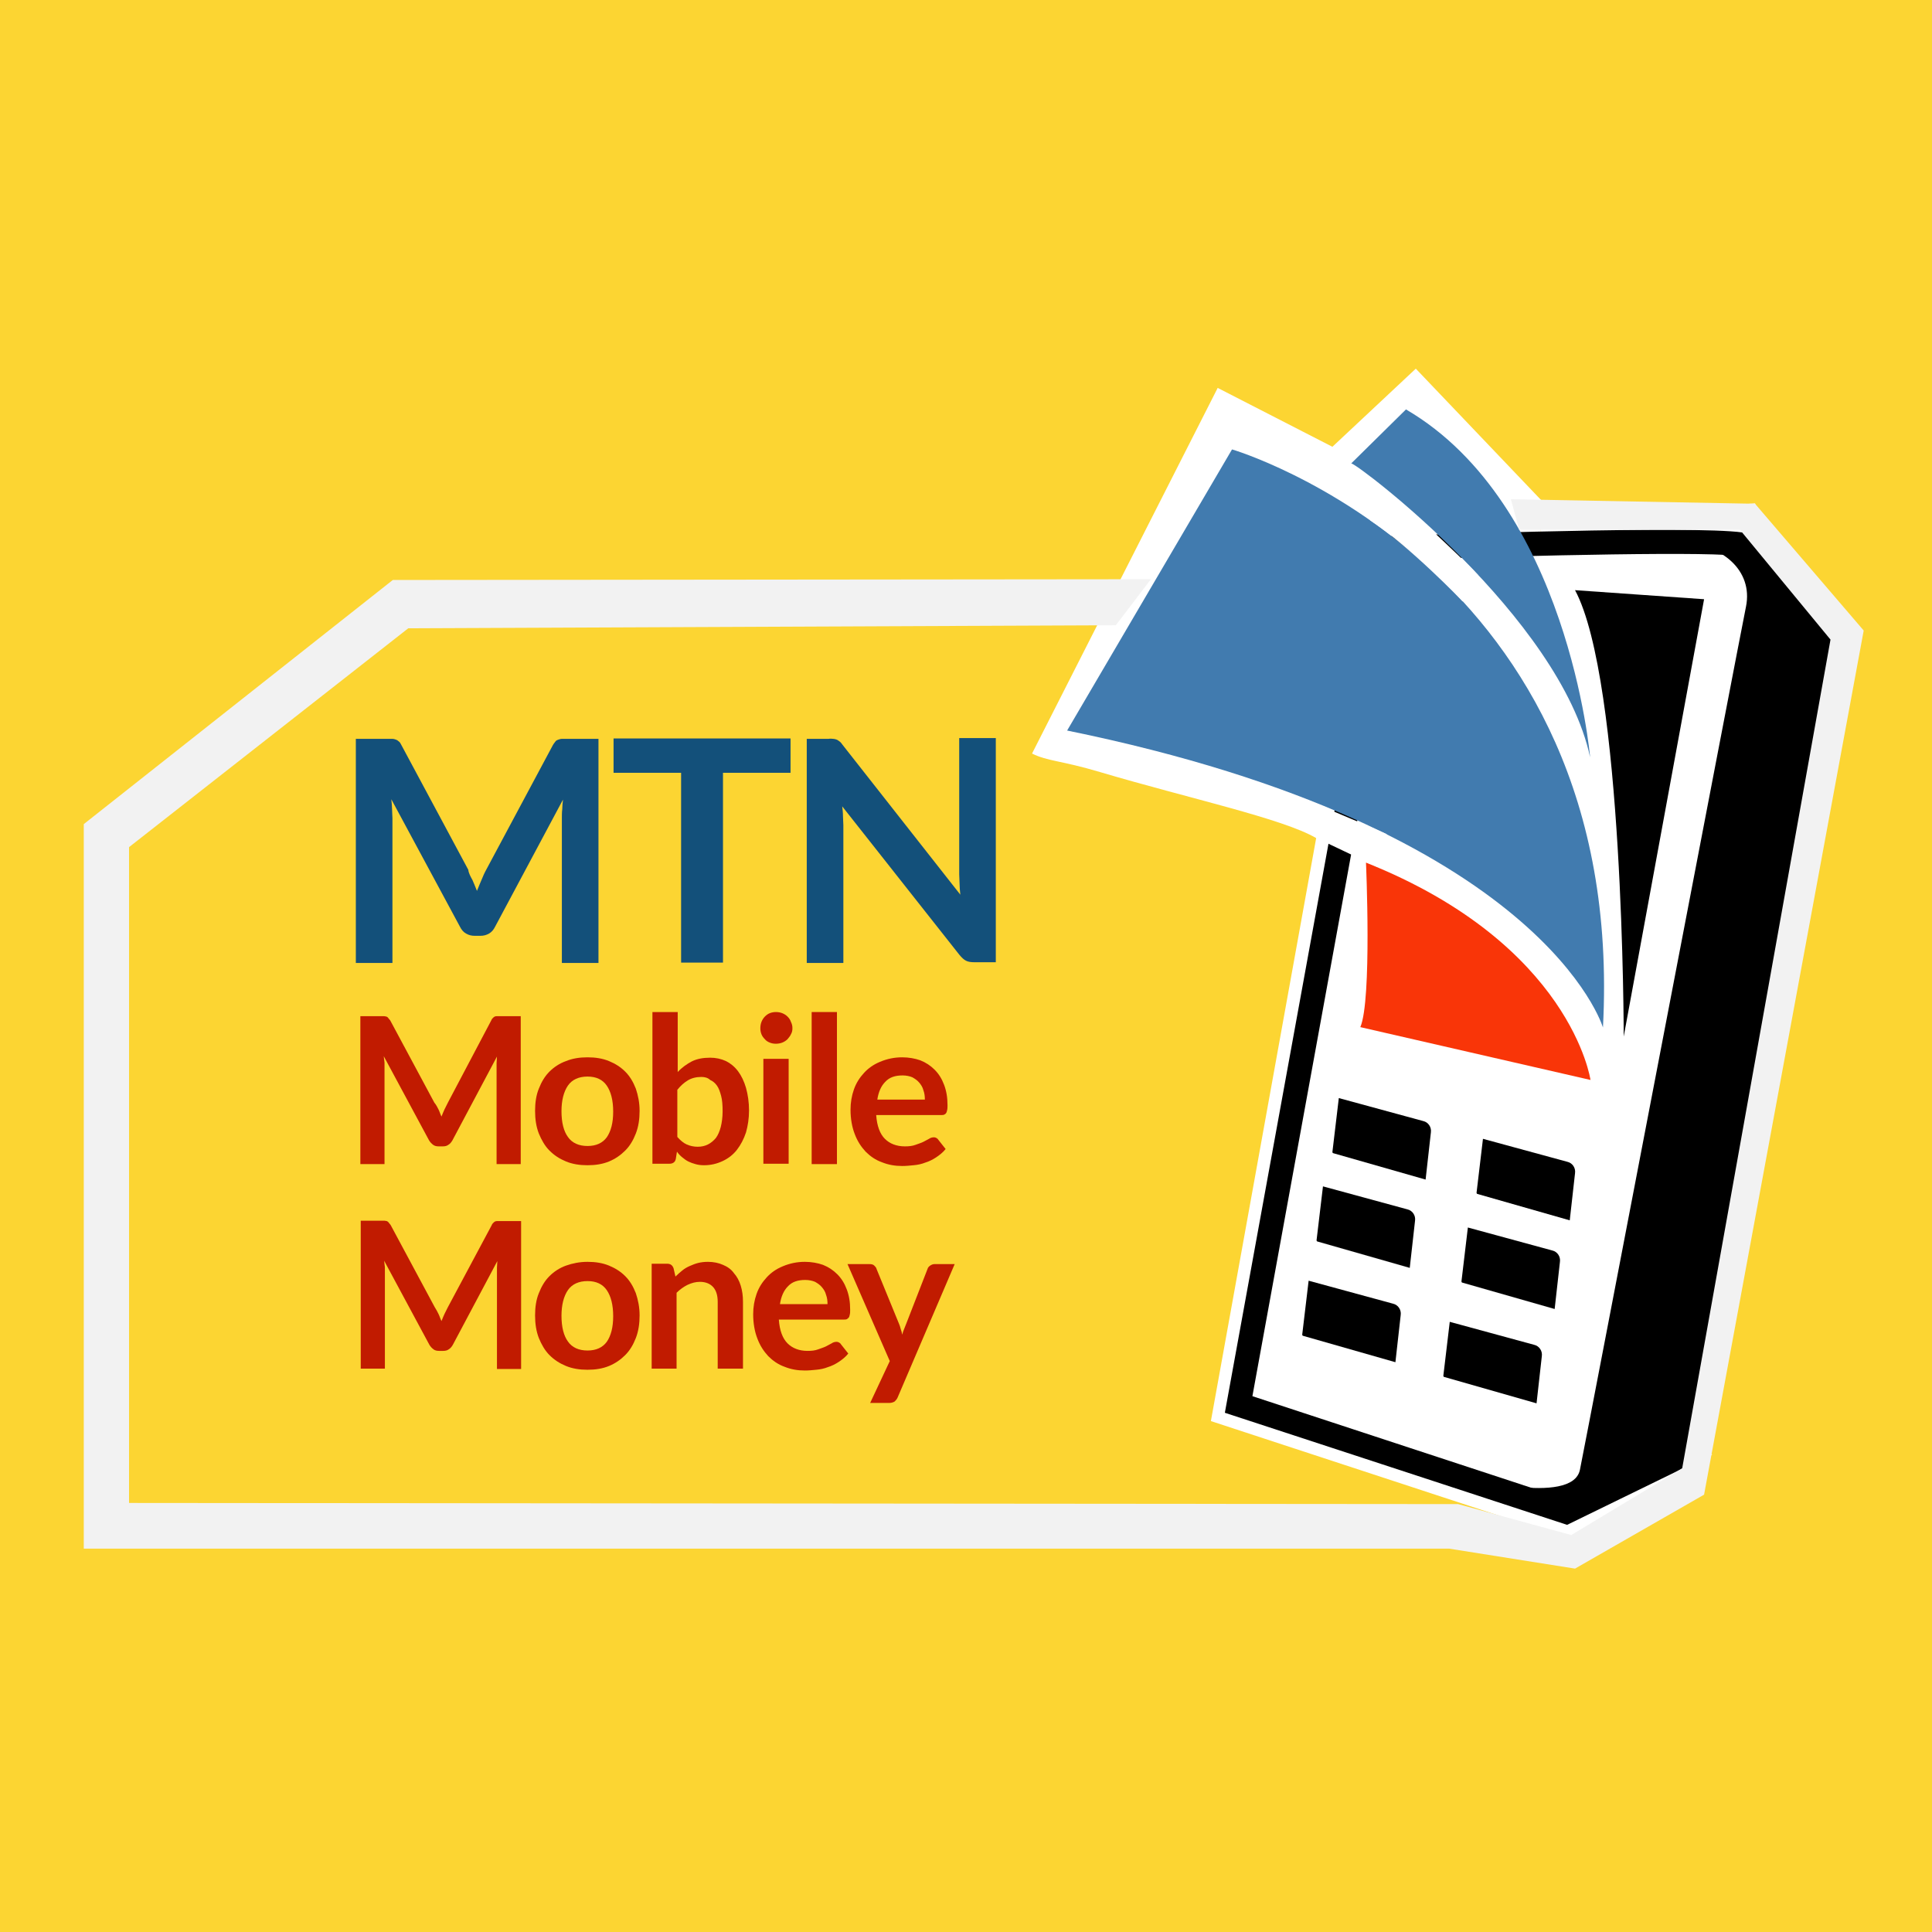 <?xml version="1.0" encoding="utf-8"?>
<!-- Generator: Adobe Illustrator 19.0.0, SVG Export Plug-In . SVG Version: 6.00 Build 0)  -->
<svg version="1.1" xmlns="http://www.w3.org/2000/svg" xmlns:xlink="http://www.w3.org/1999/xlink" x="0px" y="0px"
	 viewBox="-383 145 512 512" style="enable-background:new -383 145 512 512;" xml:space="preserve">
<style type="text/css">
	.st0{fill:#FCD532;}
	.st1{display:none;fill:#F9E9AA;}
	.st2{fill:#FFFFFF;}
	.st3{fill:#F93508;}
	.st4{fill:#417BAF;}
	.st5{fill:#13507A;}
	.st6{fill:#C11B00;}
	.st7{fill:#F2F2F2;}
</style>
<g id="Layer_2_1_">
	<rect x="-383" y="145" class="st0" width="512" height="512"/>
</g>
<g id="Layer_1">
	<g id="Layer_2">
		<polygon class="st0" points="3.4,543.6 -62.1,521.6 -34.2,367.1 -109.5,344.7 -92.2,310.7 -274.8,311.5 -348.8,369.5 
			-348.8,543.3 		"/>
	</g>
	<g id="Layer_1_1_">
		<rect id="XMLID_52_" x="-386.8" y="164.4" class="st1" width="513.1" height="517.2"/>
		<g id="XMLID_97_">
			<path id="XMLID_12_" class="st2" d="M-100.1,333.7l38.9-71l3.6-6.3l28.8,14.9l18.6-20.3l35.4,26.4v8.5l49.3-0.8l14.4,39.3
				l-43.9,219h11.3l-21.9,10l-2.4-6.1L-54.7,518L-29,369.9c0,0-31.5-20.6-62-23.9c-14.2-1.6-12.1-3.3-12.1-3.3L-100.1,333.7z"/>
			<path id="XMLID_75_" class="st2" d="M31.9,559.2l-4.4-8.2l-89.6-29.4l27.9-154.5c-8.9-5.2-33.7-10.5-57.3-17.5
				c-10.4-3.1-13.7-2.8-18-4.9l49.2-96.9l30.4,15.6l22.1-20.7l33,34.6l5.2,4.7l51.7-3.6l15.1,42.1L52.9,530.4h17.9L31.9,559.2z
				 M-47.4,512.8l84.3,28.3l0.7-0.4l46.2-219.2l-10.5-29.9l-48.1,0.8v-11.6l-31.6-21.5l-21.2,19.9L-55,265l-0.6,1L-95,338.9
				c1.2,0.2,2.8,0.4,4.7,0.6c31.6,3.5,63.5,23.9,64.8,24.7l3.6,2.3L-47.4,512.8z"/>
		</g>
		<path id="XMLID_91_" d="M32.3,549.1l-90.7-29.7l42.3-232.3l2.6-0.1c20.5-0.7,87.9-2.9,94.1-0.5l0,0c6.7,2.6,19.9,20.9,22.5,24.5
			l0.8,1.1L65.5,532.9L32.3,549.1z M-51.1,515l82.8,27.2l28-13.6l37.3-214.9c-6-8.3-15.3-19.7-18.7-21.2c-5-1.5-56.1-0.3-89,0.8
			L-51.1,515z"/>
		<path id="XMLID_78_" d="M3.2,536.2c1,0,30.5,8.1,32.5-1.7c2-9.8,42-218.9,44-228.7c2-9.8-6.7-16.5-16.2-16.8l15.9,0.6l21,23.4
			L62.6,530.9l-30.7,14.9L3.2,536.2z"/>
		<path id="XMLID_79_" d="M34.4,301.4l34.2,2.4L47.3,419.7C47.3,419.6,47.3,325.4,34.4,301.4z"/>
		<path id="XMLID_54_" d="M-3.8,445.1c0.2-1.4-0.7-2.7-2-3l-22.4-6.1l-1.7,14.3c0,0.1,0.1,0.3,0.2,0.3l24.5,7L-3.8,445.1z"/>
		<path id="XMLID_83_" d="M34.4,455.9c0.2-1.4-0.7-2.7-2-3L10,446.8l-1.7,14.3c0,0.1,0.1,0.3,0.2,0.3l24.5,7L34.4,455.9z"/>
		<path id="XMLID_84_" d="M30.4,479.4c0.2-1.4-0.7-2.7-2-3L6,470.3l-1.7,14.3c0,0.1,0.1,0.3,0.2,0.3l24.5,7L30.4,479.4z"/>
		<path id="XMLID_85_" d="M25.6,504.4c0.2-1.4-0.7-2.7-2-3l-22.4-6.1l-1.7,14.3c0,0.1,0.1,0.3,0.2,0.3l24.5,7L25.6,504.4z"/>
		<path id="XMLID_86_" d="M-11.8,493.5c0.2-1.4-0.7-2.7-2-3l-22.4-6.1l-1.7,14.3c0,0.1,0.1,0.3,0.2,0.3l24.5,7L-11.8,493.5z"/>
		<path id="XMLID_87_" d="M-8,468.5c0.2-1.4-0.7-2.7-2-3l-22.4-6.1l-1.7,14.3c0,0.1,0.1,0.3,0.2,0.3l24.5,7L-8,468.5z"/>
		<path id="XMLID_88_" class="st3" d="M38.5,431.2c0,0-5.1-35.9-59.5-57.6c0,0,1.6,36.4-1.5,43.6L38.5,431.2z"/>
		<path id="XMLID_81_" class="st4" d="M41.8,417.3c0,0-15.6-52.9-142-78.7l43.7-74.5C-56.4,264.1,48.3,295.1,41.8,417.3z"/>
		<path id="XMLID_90_" class="st4" d="M-24.9,267.8c2,0.3,55.4,40.9,63.3,77.9c0,0-5.8-67.1-48.8-92.2L-24.9,267.8z"/>
		<g id="XMLID_128_">
			<path id="XMLID_129_" class="st5" d="M-257.8,378.2c0.4,0.9,0.8,1.9,1.2,2.9c0.4-1,0.8-2,1.2-2.9c0.4-1,0.8-1.9,1.3-2.8
				l17.6-32.9c0.2-0.4,0.5-0.7,0.7-1c0.2-0.3,0.5-0.4,0.8-0.5c0.3-0.1,0.6-0.2,1-0.2c0.4,0,0.8,0,1.3,0h8.3v59.4h-9.7v-38.4
				c0-0.7,0-1.5,0.1-2.3c0-0.8,0.1-1.7,0.2-2.6l-18,33.7c-0.4,0.8-0.9,1.4-1.6,1.8c-0.7,0.4-1.4,0.6-2.3,0.6h-1.5
				c-0.9,0-1.6-0.2-2.3-0.6c-0.7-0.4-1.2-1-1.6-1.8l-18.2-33.8c0.1,0.9,0.2,1.8,0.2,2.6c0,0.9,0.1,1.7,0.1,2.4v38.4h-9.7v-59.4h8.3
				c0.5,0,0.9,0,1.3,0s0.7,0.1,1,0.2c0.3,0.1,0.6,0.3,0.8,0.5c0.3,0.2,0.5,0.6,0.7,1l17.7,33C-258.8,376.4-258.3,377.3-257.8,378.2z
				"/>
			<path id="XMLID_131_" class="st5" d="M-173.5,340.7v9.1h-17.9v50.3h-11.1v-50.3h-17.9v-9.1H-173.5z"/>
			<path id="XMLID_133_" class="st5" d="M-162.2,340.8c0.3,0,0.6,0.1,0.9,0.2c0.3,0.1,0.5,0.3,0.8,0.5c0.3,0.2,0.5,0.5,0.8,0.9
				l31.2,39.7c-0.1-1-0.2-1.9-0.2-2.8c0-0.9-0.1-1.8-0.1-2.6v-36.1h9.7V400h-5.7c-0.9,0-1.6-0.1-2.2-0.4c-0.6-0.3-1.1-0.8-1.7-1.5
				l-31.1-39.4c0.1,0.9,0.2,1.7,0.2,2.6c0,0.9,0.1,1.6,0.1,2.4v36.5h-9.7v-59.4h5.8C-162.9,340.7-162.5,340.8-162.2,340.8z"/>
		</g>
		<g id="XMLID_98_">
			<path id="XMLID_100_" class="st6" d="M-266.8,439c0.3,0.6,0.5,1.3,0.8,1.9c0.3-0.7,0.5-1.3,0.8-1.9c0.3-0.6,0.6-1.2,0.9-1.8
				l11.5-21.8c0.1-0.3,0.3-0.5,0.4-0.6c0.2-0.2,0.3-0.3,0.5-0.4c0.2-0.1,0.4-0.1,0.6-0.1s0.5,0,0.8,0h5.5v39.2h-6.4v-25.3
				c0-0.5,0-1,0-1.5c0-0.6,0.1-1.1,0.1-1.7l-11.8,22.2c-0.3,0.5-0.6,0.9-1.1,1.2c-0.4,0.3-0.9,0.4-1.5,0.4h-1
				c-0.6,0-1.1-0.1-1.5-0.4c-0.4-0.3-0.8-0.7-1.1-1.2l-12-22.3c0.1,0.6,0.1,1.2,0.2,1.7c0,0.6,0,1.1,0,1.6v25.3h-6.4v-39.2h5.5
				c0.3,0,0.6,0,0.8,0s0.4,0.1,0.6,0.1c0.2,0.1,0.4,0.2,0.5,0.4c0.2,0.2,0.3,0.4,0.5,0.6l11.7,21.8
				C-267.4,437.8-267.1,438.4-266.8,439z"/>
			<path id="XMLID_102_" class="st6" d="M-227.3,425.2c2.1,0,4,0.3,5.7,1c1.7,0.7,3.1,1.6,4.3,2.8c1.2,1.2,2.1,2.7,2.8,4.5
				c0.6,1.8,1,3.7,1,5.9c0,2.2-0.3,4.2-1,6c-0.7,1.8-1.6,3.3-2.8,4.5s-2.6,2.2-4.3,2.9c-1.7,0.7-3.6,1-5.7,1c-2.1,0-4-0.3-5.7-1
				s-3.1-1.6-4.4-2.9c-1.2-1.2-2.1-2.8-2.8-4.5c-0.7-1.8-1-3.8-1-6s0.3-4.2,1-5.9c0.7-1.8,1.6-3.3,2.8-4.5c1.2-1.2,2.7-2.2,4.4-2.8
				C-231.3,425.5-229.4,425.2-227.3,425.2z M-227.3,448.7c2.3,0,4-0.8,5.1-2.3c1.1-1.6,1.7-3.8,1.7-6.8s-0.6-5.3-1.7-6.9
				c-1.1-1.6-2.8-2.4-5.1-2.4s-4.1,0.8-5.2,2.4s-1.7,3.9-1.7,6.8c0,3,0.6,5.3,1.7,6.8C-231.4,447.9-229.6,448.7-227.3,448.7z"/>
			<path id="XMLID_105_" class="st6" d="M-210.1,453.5v-40.3h6.7v15.9c1.1-1.2,2.4-2.1,3.7-2.8c1.4-0.7,3-1,4.9-1
				c1.5,0,2.9,0.3,4.2,0.9c1.2,0.6,2.3,1.5,3.2,2.7c0.9,1.2,1.6,2.7,2.1,4.4c0.5,1.8,0.8,3.8,0.8,6c0,2.1-0.3,4-0.8,5.8
				c-0.6,1.8-1.4,3.3-2.4,4.6c-1,1.3-2.3,2.3-3.8,3s-3.1,1.1-4.9,1.1c-0.9,0-1.6-0.1-2.3-0.3c-0.7-0.2-1.3-0.4-1.9-0.7
				c-0.6-0.3-1.1-0.7-1.6-1.1s-1-0.9-1.4-1.5l-0.3,1.9c-0.1,0.5-0.3,0.8-0.6,1s-0.6,0.3-1.1,0.3h-4.5
				C-210.1,453.4-210.1,453.5-210.1,453.5z M-197.1,430.4c-1.4,0-2.6,0.3-3.6,0.9s-1.9,1.4-2.8,2.5v12.5c0.8,0.9,1.6,1.6,2.5,2
				s1.9,0.6,2.9,0.6s1.9-0.2,2.7-0.6c0.8-0.4,1.5-1,2.1-1.7c0.6-0.8,1-1.8,1.3-2.9c0.3-1.2,0.5-2.6,0.5-4.2s-0.1-3-0.4-4.1
				c-0.3-1.1-0.6-2-1.1-2.7s-1.1-1.2-1.8-1.5C-195.4,430.6-196.3,430.4-197.1,430.4z"/>
			<path id="XMLID_108_" class="st6" d="M-173,417.5c0,0.6-0.1,1.1-0.4,1.6c-0.2,0.5-0.6,0.9-0.9,1.3c-0.4,0.4-0.9,0.7-1.4,0.9
				c-0.5,0.2-1.1,0.3-1.7,0.3c-0.6,0-1.1-0.1-1.6-0.3s-1-0.5-1.3-0.9c-0.4-0.4-0.7-0.8-0.9-1.3s-0.3-1-0.3-1.6s0.1-1.2,0.3-1.7
				s0.5-1,0.9-1.4c0.4-0.4,0.8-0.7,1.3-0.9s1.1-0.3,1.6-0.3c0.6,0,1.2,0.1,1.7,0.3s1,0.5,1.4,0.9c0.4,0.4,0.7,0.8,0.9,1.4
				C-173.1,416.4-173,416.9-173,417.5z M-174,425.6v27.8h-6.7v-27.8H-174z"/>
			<path id="XMLID_111_" class="st6" d="M-161.2,413.2v40.3h-6.7v-40.3H-161.2z"/>
			<path id="XMLID_113_" class="st6" d="M-143.9,425.2c1.7,0,3.4,0.3,4.8,0.8c1.5,0.6,2.7,1.4,3.8,2.5s1.9,2.4,2.5,4
				s0.9,3.3,0.9,5.4c0,0.5,0,0.9-0.1,1.3c-0.1,0.3-0.1,0.6-0.3,0.8c-0.1,0.2-0.3,0.3-0.5,0.4s-0.5,0.1-0.8,0.1h-17.2
				c0.2,2.9,1,5,2.3,6.3s3.1,2,5.3,2c1.1,0,2-0.1,2.8-0.4c0.8-0.3,1.5-0.5,2.1-0.8s1.1-0.6,1.5-0.8c0.4-0.3,0.9-0.4,1.3-0.4
				c0.3,0,0.5,0.1,0.7,0.2s0.4,0.3,0.5,0.5l1.9,2.4c-0.7,0.9-1.6,1.6-2.5,2.2c-0.9,0.6-1.9,1.1-2.9,1.4c-1,0.4-2,0.6-3.1,0.7
				c-1,0.1-2,0.2-3,0.2c-1.9,0-3.7-0.3-5.4-1c-1.7-0.6-3.1-1.6-4.3-2.8c-1.2-1.3-2.2-2.8-2.9-4.7c-0.7-1.8-1.1-4-1.1-6.4
				c0-1.9,0.3-3.7,0.9-5.4c0.6-1.7,1.5-3.1,2.7-4.4c1.1-1.2,2.5-2.2,4.2-2.9C-147.9,425.6-146,425.2-143.9,425.2z M-143.8,430
				c-2,0-3.5,0.5-4.6,1.7c-1.1,1.1-1.8,2.7-2.1,4.7h12.6c0-0.9-0.1-1.7-0.4-2.5c-0.2-0.8-0.6-1.4-1.1-2s-1.1-1-1.8-1.4
				C-141.9,430.2-142.8,430-143.8,430z"/>
			<path id="XMLID_116_" class="st6" d="M-266.8,493.2c0.3,0.6,0.5,1.3,0.8,1.9c0.3-0.7,0.5-1.3,0.8-1.9c0.3-0.6,0.6-1.2,0.9-1.8
				l11.6-21.7c0.1-0.3,0.3-0.5,0.4-0.6c0.2-0.2,0.3-0.3,0.5-0.4c0.2-0.1,0.4-0.1,0.6-0.1s0.5,0,0.8,0h5.5v39.2h-6.4v-25.4
				c0-0.5,0-1,0-1.5c0-0.6,0.1-1.1,0.1-1.7l-11.8,22.2c-0.3,0.5-0.6,0.9-1.1,1.2c-0.4,0.3-0.9,0.4-1.5,0.4h-1
				c-0.6,0-1.1-0.1-1.5-0.4s-0.8-0.7-1.1-1.2l-12-22.3c0.1,0.6,0.1,1.2,0.2,1.7c0,0.6,0,1.1,0,1.6v25.3h-6.4v-39.2h5.5
				c0.3,0,0.6,0,0.8,0c0.2,0,0.4,0.1,0.6,0.1c0.2,0.1,0.4,0.2,0.5,0.4c0.2,0.2,0.3,0.4,0.5,0.6l11.7,21.8
				C-267.4,492-267.1,492.6-266.8,493.2z"/>
			<path id="XMLID_118_" class="st6" d="M-227.3,479.4c2.1,0,4,0.3,5.7,1c1.7,0.7,3.1,1.6,4.3,2.8c1.2,1.2,2.1,2.7,2.8,4.5
				c0.6,1.8,1,3.7,1,5.9c0,2.2-0.3,4.2-1,6c-0.7,1.8-1.6,3.3-2.8,4.5s-2.6,2.2-4.3,2.9c-1.7,0.7-3.6,1-5.7,1c-2.1,0-4-0.3-5.7-1
				s-3.1-1.6-4.4-2.9c-1.2-1.2-2.1-2.8-2.8-4.5c-0.7-1.8-1-3.8-1-6s0.3-4.2,1-5.9c0.7-1.8,1.6-3.3,2.8-4.5c1.2-1.2,2.7-2.2,4.4-2.8
				C-231.3,479.8-229.4,479.4-227.3,479.4z M-227.3,502.9c2.3,0,4-0.8,5.1-2.3c1.1-1.6,1.7-3.8,1.7-6.8s-0.6-5.3-1.7-6.9
				c-1.1-1.6-2.8-2.4-5.1-2.4s-4.1,0.8-5.2,2.4s-1.7,3.9-1.7,6.8c0,3,0.6,5.3,1.7,6.8C-231.4,502.1-229.6,502.9-227.3,502.9z"/>
			<path id="XMLID_121_" class="st6" d="M-210.3,507.7v-27.8h4.1c0.9,0,1.4,0.4,1.7,1.2l0.5,2.2c0.6-0.6,1.2-1.1,1.8-1.6
				s1.3-0.9,2-1.2c0.7-0.3,1.4-0.6,2.2-0.8c0.8-0.2,1.7-0.3,2.6-0.3c1.5,0,2.9,0.3,4,0.8c1.2,0.5,2.2,1.2,2.9,2.2
				c0.8,0.9,1.4,2,1.8,3.3s0.6,2.7,0.6,4.3v17.7h-6.7V490c0-1.7-0.4-3-1.2-3.9s-2-1.4-3.5-1.4c-1.2,0-2.2,0.3-3.3,0.8
				c-1,0.5-2,1.2-2.9,2.1v20.1L-210.3,507.7L-210.3,507.7z"/>
			<path id="XMLID_123_" class="st6" d="M-169.7,479.4c1.7,0,3.4,0.3,4.8,0.8c1.5,0.6,2.7,1.4,3.8,2.5c1.1,1.1,1.9,2.4,2.5,4
				c0.6,1.6,0.9,3.3,0.9,5.4c0,0.5,0,0.9-0.1,1.3c-0.1,0.3-0.1,0.6-0.3,0.8s-0.3,0.3-0.5,0.4s-0.5,0.1-0.8,0.1h-17.2
				c0.2,2.9,1,5,2.3,6.3s3.1,2,5.3,2c1.1,0,2-0.1,2.8-0.4c0.8-0.3,1.5-0.5,2.1-0.8c0.6-0.3,1.1-0.6,1.5-0.8c0.4-0.3,0.9-0.4,1.3-0.4
				c0.3,0,0.5,0.1,0.7,0.2s0.4,0.3,0.5,0.5l1.9,2.4c-0.7,0.9-1.6,1.6-2.5,2.2c-0.9,0.6-1.9,1.1-2.9,1.4c-1,0.4-2,0.6-3.1,0.7
				c-1,0.1-2,0.2-3,0.2c-1.9,0-3.7-0.3-5.4-1c-1.7-0.6-3.1-1.6-4.3-2.8c-1.2-1.3-2.2-2.8-2.9-4.7c-0.7-1.8-1.1-4-1.1-6.4
				c0-1.9,0.3-3.7,0.9-5.4c0.6-1.7,1.5-3.1,2.7-4.4c1.1-1.2,2.5-2.2,4.2-2.9C-173.7,479.8-171.8,479.4-169.7,479.4z M-169.6,484.2
				c-2,0-3.5,0.5-4.6,1.7c-1.1,1.1-1.8,2.7-2.1,4.7h12.6c0-0.9-0.1-1.7-0.4-2.5c-0.2-0.8-0.6-1.4-1.1-2s-1.1-1-1.8-1.4
				C-167.7,484.4-168.6,484.2-169.6,484.2z"/>
			<path id="XMLID_126_" class="st6" d="M-145.1,515.3c-0.2,0.5-0.5,0.8-0.8,1.1c-0.3,0.2-0.8,0.4-1.5,0.4h-5l5.2-11.1l-11.2-25.7
				h5.8c0.6,0,1,0.1,1.3,0.4s0.5,0.5,0.6,0.9l5.9,14.4c0.2,0.5,0.4,1,0.5,1.5c0.2,0.5,0.3,1,0.4,1.5c0.1-0.5,0.3-1,0.5-1.5
				c0.2-0.5,0.4-1,0.6-1.5l5.6-14.4c0.1-0.4,0.4-0.7,0.7-0.9c0.3-0.2,0.7-0.4,1.1-0.4h5.4L-145.1,515.3z"/>
		</g>
		<polygon id="XMLID_77_" class="st7" points="34.4,560.7 1,555.4 -360.8,555.4 -360.8,363.4 -278.9,298.7 -78,298.5 -87.3,310.7 
			-274.8,311.5 -348.8,369.5 -348.8,543.3 3.4,543.6 33.4,551.8 62.8,534.1 102.1,314.5 78.1,285.4 19.6,285.4 17.4,277.3 
			82.1,278.5 110.9,312.1 68.6,541.1 		"/>
		<path id="XMLID_76_" class="st2" d="M-34.1,367.1l16.2,7.7c0,0,3.2-8.3,2.3-8.8s-25.5-10.8-25.5-10.8L-34.1,367.1z"/>
		<path id="XMLID_99_" class="st2" d="M-19.9,282.9l7.4-5.6c0,0,16.4,14.9,21.2,20.1l-4.1,7C4.7,304.4-9.8,289.4-19.9,282.9z"/>
	</g>
</g>
</svg>
